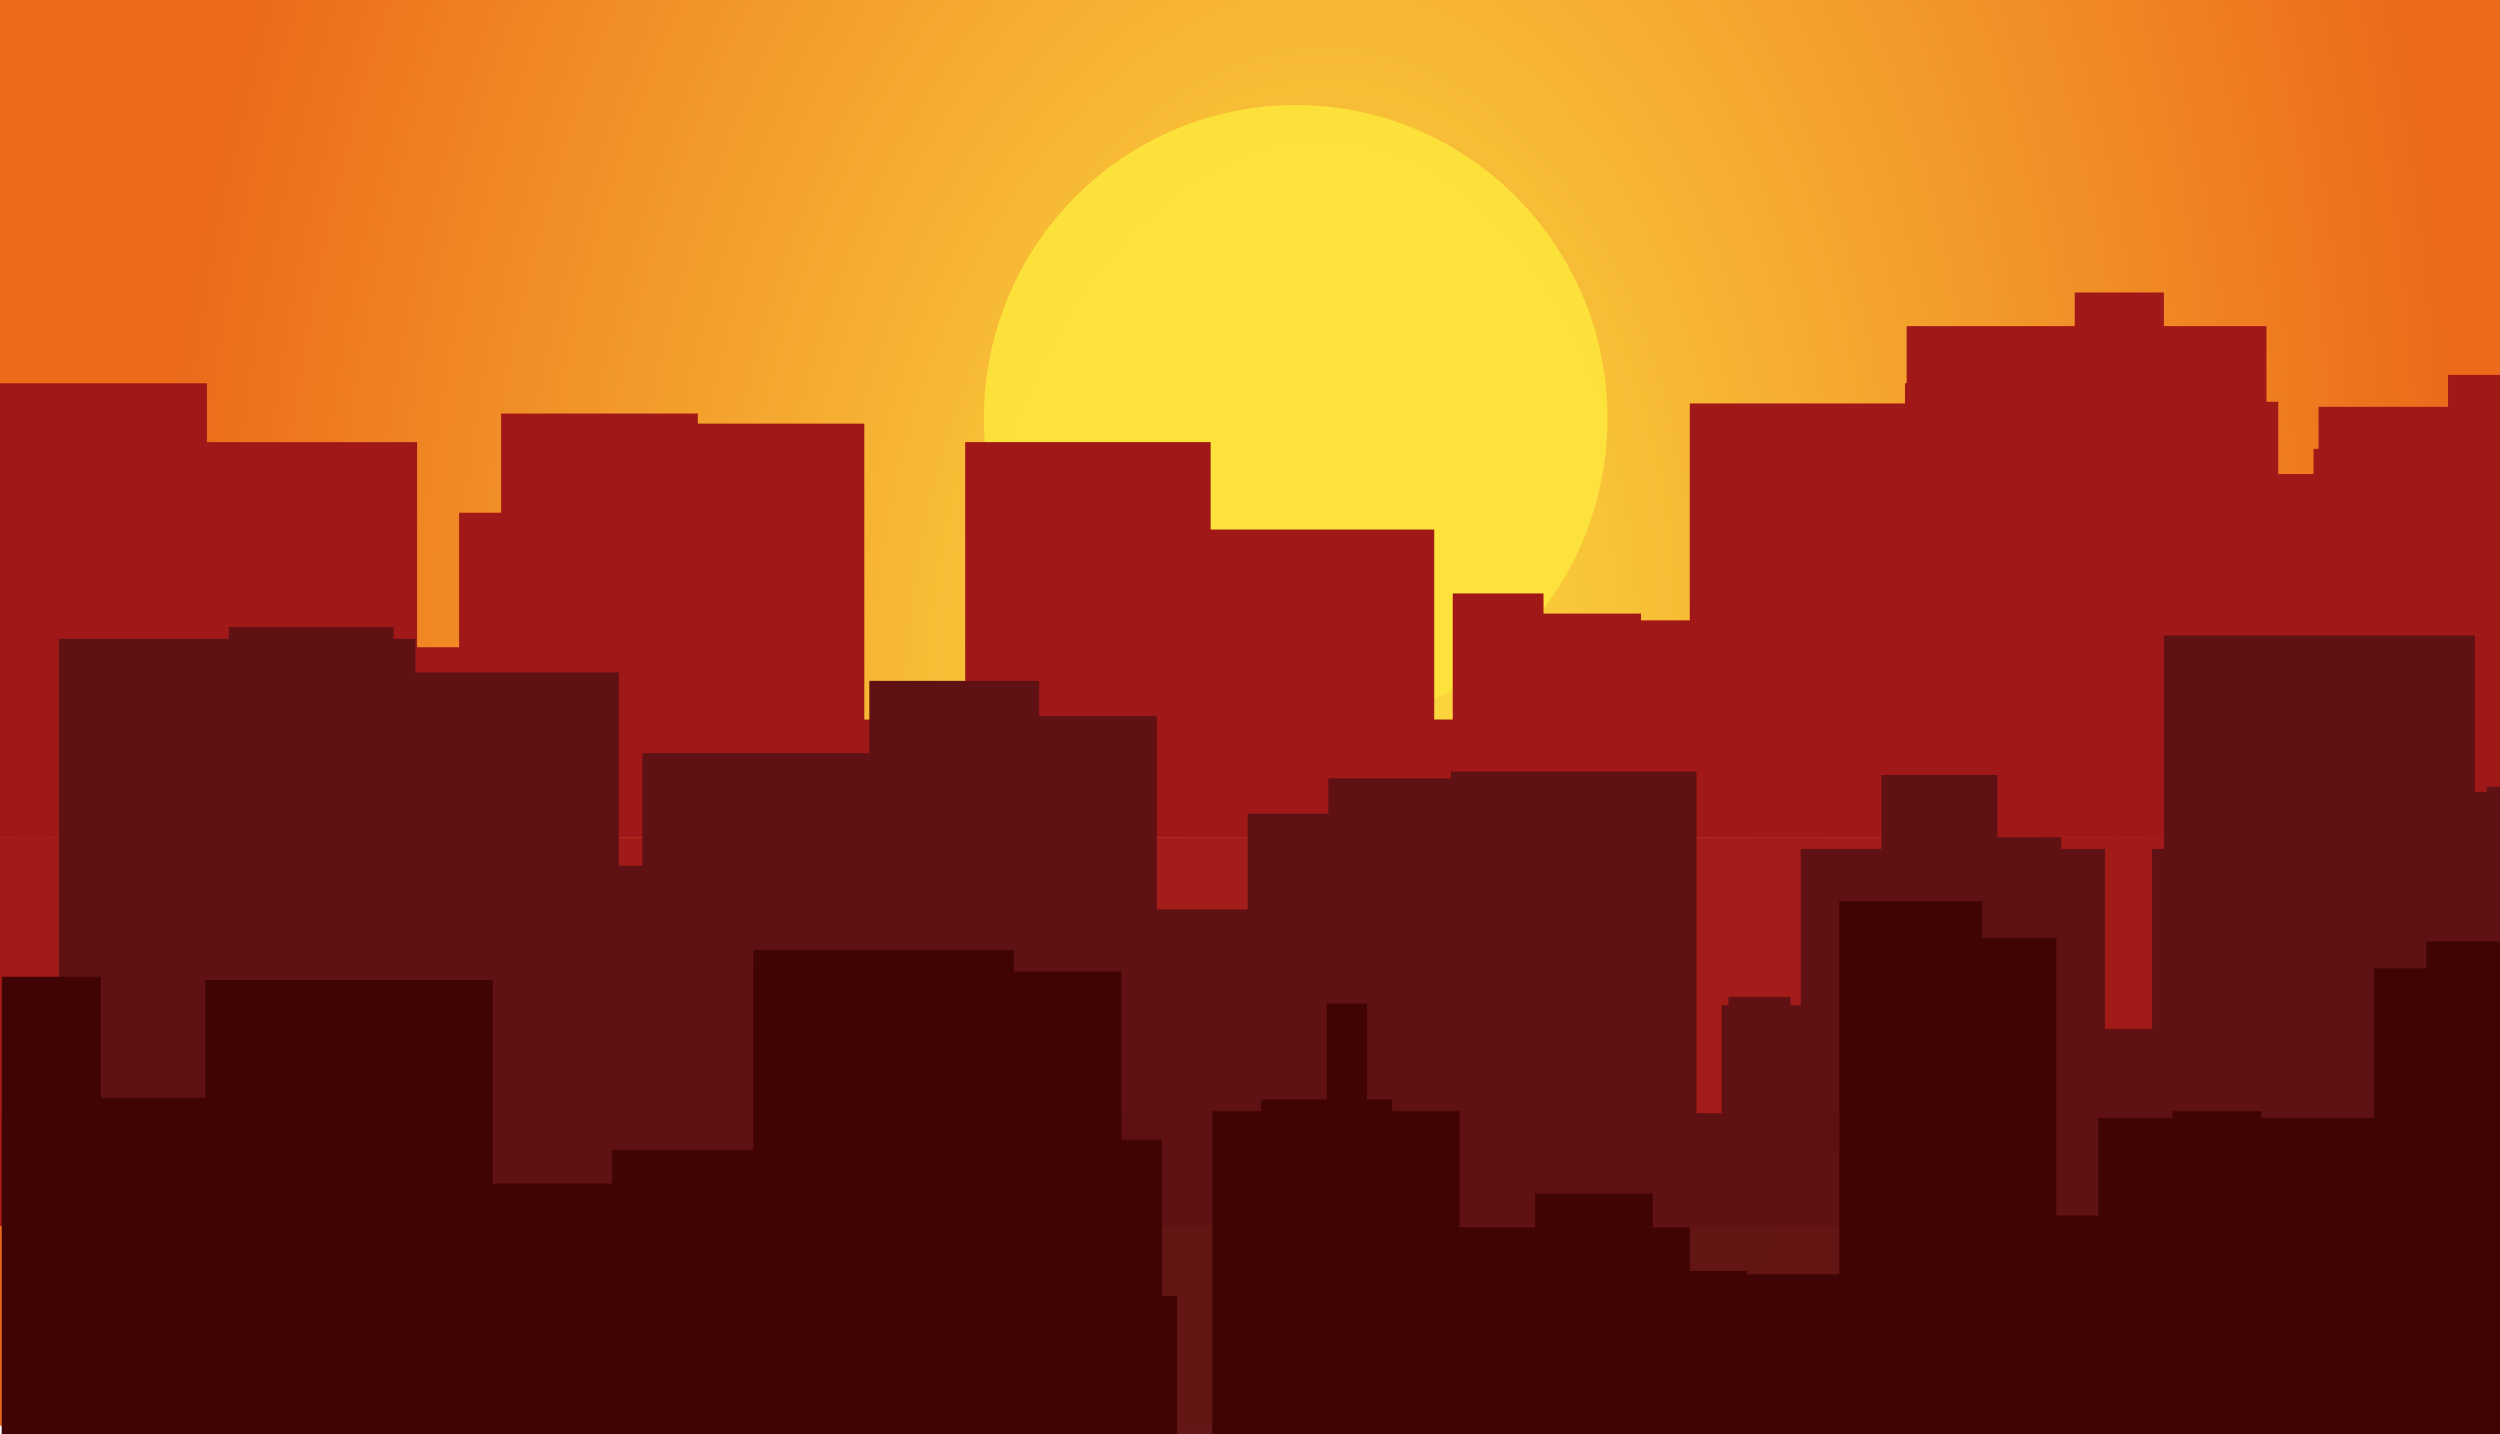 <?xml version="1.0" encoding="UTF-8" standalone="no"?>
<svg
   width="1487"
   height="853"
   id="svg"
   version="1.1"
   sodipodi:docname="art.svg"
   inkscape:version="1.1.2 (08b2f3d93c, 2022-04-05)"
   xmlns:inkscape="http://www.inkscape.org/namespaces/inkscape"
   xmlns:sodipodi="http://sodipodi.sourceforge.net/DTD/sodipodi-0.dtd"
   xmlns:xlink="http://www.w3.org/1999/xlink"
   xmlns="http://www.w3.org/2000/svg"
   xmlns:svg="http://www.w3.org/2000/svg">
  <defs
     id="defs85">
    <linearGradient
       inkscape:collect="always"
       id="linearGradient2699">
      <stop
         style="stop-color:#fde23c;stop-opacity:1;"
         offset="0"
         id="stop2695" />
      <stop
         style="stop-color:#eb6513;stop-opacity:1"
         offset="1"
         id="stop2697" />
    </linearGradient>
    <radialGradient
       inkscape:collect="always"
       xlink:href="#linearGradient2699"
       id="radialGradient2693"
       cx="359.176"
       cy="486.71"
       fx="359.176"
       fy="486.71"
       r="933.894"
       gradientTransform="matrix(0.477,-0.95,0.562,0.704,328.682,405.741)"
       gradientUnits="userSpaceOnUse" />
  </defs>
  <sodipodi:namedview
     id="namedview83"
     pagecolor="#ffffff"
     bordercolor="#666666"
     borderopacity="1.0"
     inkscape:pageshadow="2"
     inkscape:pageopacity="0.0"
     inkscape:pagecheckerboard="0"
     showgrid="false"
     inkscape:zoom="0.63625345"
     inkscape:cx="693.90587"
     inkscape:cy="234.96926"
     inkscape:window-width="1920"
     inkscape:window-height="1016"
     inkscape:window-x="0"
     inkscape:window-y="0"
     inkscape:window-maximized="1"
     inkscape:current-layer="layer3" />
  <g
     inkscape:groupmode="layer"
     id="layer5"
     inkscape:label="Sky">
    <rect
       style="opacity:0.97;fill:url(#radialGradient2693);fill-opacity:1;stroke-width:1.384;stroke-linejoin:round;paint-order:fill markers stroke"
       id="rect2433"
       width="1867.789"
       height="2086.84"
       x="-146.639"
       y="-1238.846" />
  </g>
  <g
     inkscape:groupmode="layer"
     id="layer4"
     inkscape:label="Sun">
    <ellipse
       style="opacity:0.97;fill:#fde23c;fill-opacity:1;stroke-width:0.526;stroke-linejoin:round;paint-order:fill markers stroke"
       id="path2386"
       cx="770.667"
       cy="248.992"
       rx="185.45"
       ry="186.465" />
  </g>
  <g
     inkscape:groupmode="layer"
     id="layer3"
     inkscape:label="backBuildings">
    <g
       id="g2339"
       transform="translate(-23,-81)">
      <g
         id="g1765"
         transform="matrix(1,0,0,-1,-8.919,578.975)">
        <rect
           x="1275"
           y="0"
           width="183"
           height="129"
           fill="#a11819"
           id="rect1523" />
        <rect
           x="-24"
           y="0"
           width="179"
           height="270"
           fill="#a11819"
           id="rect1525" />
        <rect
           x="773"
           y="0"
           width="219"
           height="70"
           fill="#a11819"
           id="rect1527" />
        <rect
           x="84"
           y="0"
           width="196"
           height="235"
           fill="#a11819"
           id="rect1529" />
        <rect
           x="1488"
           y="0"
           width="53"
           height="275"
           fill="#a11819"
           id="rect1531" />
        <rect
           x="1341"
           y="0"
           width="26"
           height="220"
           fill="#a11819"
           id="rect1533" />
        <rect
           x="181"
           y="0"
           width="73"
           height="133"
           fill="#a11819"
           id="rect1535" />
        <rect
           x="1344"
           y="0"
           width="139"
           height="114"
           fill="#a11819"
           id="rect1539" />
        <rect
           x="1411"
           y="0"
           width="202"
           height="256"
           fill="#a11819"
           id="rect1541" />
        <rect
           x="896"
           y="0"
           width="54"
           height="145"
           fill="#a11819"
           id="rect1543" />
        <rect
           x="-21"
           y="0"
           width="85"
           height="166"
           fill="#a11819"
           id="rect1545" />
        <rect
           x="1165"
           y="0"
           width="125"
           height="270"
           fill="#a11819"
           id="rect1547" />
        <rect
           x="1288"
           y="0"
           width="99"
           height="259"
           fill="#a11819"
           id="rect1549" />
        <rect
           x="1339"
           y="0"
           width="134"
           height="202"
           fill="#a11819"
           id="rect1553" />
        <rect
           x="1266"
           y="120"
           width="53"
           height="204"
           fill="#a11819"
           id="rect1555" />
        <rect
           x="998"
           y="0"
           width="200"
           height="129"
           fill="#a11819"
           id="rect1559" />
        <rect
           x="1269"
           y="0"
           width="218"
           height="146"
           fill="#a11819"
           id="rect1561" />
        <rect
           x="440"
           y="0"
           width="106"
           height="246"
           fill="#a11819"
           id="rect1563" />
        <rect
           x="606"
           y="0"
           width="146"
           height="235"
           fill="#a11819"
           id="rect1565" />
        <rect
           x="1329"
           y="0"
           width="212"
           height="191"
           fill="#a11819"
           id="rect1567" />
        <rect
           x="1037"
           y="0"
           width="130"
           height="258"
           fill="#a11819"
           id="rect1571" />
        <rect
           x="38"
           y="0"
           width="183"
           height="39"
           fill="#a11819"
           id="rect1573" />
        <rect
           x="524"
           y="0"
           width="177"
           height="23"
           fill="#a11819"
           id="rect1575" />
        <rect
           x="1150"
           y="0"
           width="205"
           height="154"
           fill="#a11819"
           id="rect1577" />
        <rect
           x="1247"
           y="0"
           width="23"
           height="280"
           fill="#a11819"
           id="rect1579" />
        <rect
           x="744"
           y="0"
           width="156"
           height="33"
           fill="#a11819"
           id="rect1581" />
        <rect
           x="1339"
           y="0"
           width="46"
           height="114"
           fill="#a11819"
           id="rect1583" />
        <rect
           x="244"
           y="0"
           width="43"
           height="28"
           fill="#a11819"
           id="rect1585" />
        <rect
           x="487"
           y="0"
           width="166"
           height="70"
           fill="#a11819"
           id="rect1587" />
        <rect
           x="624"
           y="0"
           width="66"
           height="117"
           fill="#a11819"
           id="rect1589" />
        <rect
           x="3"
           y="0"
           width="63"
           height="86"
           fill="#a11819"
           id="rect1591" />
        <rect
           x="1470"
           y="0"
           width="177"
           height="102"
           fill="#a11819"
           id="rect1593" />
        <rect
           x="633"
           y="0"
           width="203"
           height="50"
           fill="#a11819"
           id="rect1595" />
        <rect
           x="168"
           y="0"
           width="61"
           height="125"
           fill="#a11819"
           id="rect1597" />
        <rect
           x="736"
           y="0"
           width="149"
           height="183"
           fill="#a11819"
           id="rect1599" />
        <rect
           x="925"
           y="0"
           width="83"
           height="133"
           fill="#a11819"
           id="rect1601" />
        <rect
           x="330"
           y="0"
           width="117"
           height="252"
           fill="#a11819"
           id="rect1603" />
        <rect
           x="1386"
           y="0"
           width="110"
           height="216"
           fill="#a11819"
           id="rect1605" />
        <rect
           x="1325"
           y="0"
           width="209"
           height="181"
           fill="#a11819"
           id="rect1609" />
        <rect
           x="479"
           y="0"
           width="56"
           height="234"
           fill="#a11819"
           id="rect1611" />
        <rect
           x="1395"
           y="0"
           width="66"
           height="160"
           fill="#a11819"
           id="rect1615" />
        <rect
           x="1416"
           y="0"
           width="215"
           height="77"
           fill="#a11819"
           id="rect1617" />
        <rect
           x="1072"
           y="0"
           width="46"
           height="176"
           fill="#a11819"
           id="rect1619" />
        <rect
           x="305"
           y="62"
           width="70"
           height="131"
           fill="#a11819"
           id="rect1621" />
        <rect
           x="1408"
           y="0"
           width="140"
           height="231"
           fill="#a11819"
           id="rect1623" />
        <rect
           x="153"
           y="0"
           width="20"
           height="78"
           fill="#a11819"
           id="rect1625" />
        <rect
           x="501"
           y="0"
           width="141"
           height="58"
           fill="#a11819"
           id="rect1629" />
        <rect
           x="1166"
           y="0"
           width="214"
           height="304"
           fill="#a11819"
           id="rect1631" />
        <rect
           x="109"
           y="0"
           width="38"
           height="115"
           fill="#a11819"
           id="rect1633" />
        <rect
           x="221"
           y="0"
           width="129"
           height="113"
           fill="#a11819"
           id="rect1635" />
        <rect
           x="640"
           y="0"
           width="26"
           height="151"
           fill="#a11819"
           id="rect1637" />
        <rect
           x="492"
           y="0"
           width="152"
           height="46"
           fill="#a11819"
           id="rect1639" />
        <rect
           x="586"
           y="0"
           width="113"
           height="90"
           fill="#a11819"
           id="rect1641" />
      </g>
      <rect
         style="opacity:0.97;fill:#a11819;fill-opacity:1;stroke-width:1.025;stroke-linejoin:round;paint-order:fill markers stroke"
         id="rect2177"
         width="1687"
         height="231.202"
         x="-48.919"
         y="578.975" />
    </g>
  </g>
  <g
     inkscape:groupmode="layer"
     id="layer1"
     inkscape:label="midBuildings">
    <g
       id="g1170"
       transform="matrix(1,0,0,-1,70.081,684.975)">
      <rect
         x="1295"
         y="0"
         width="179"
         height="208"
         fill="#5f1113"
         id="rect1045" />
      <rect
         x="1350"
         y="0"
         width="85"
         height="214"
         fill="#5f1113"
         id="rect1047" />
      <rect
         x="335"
         y="0"
         width="66"
         height="195"
         fill="#5f1113"
         id="rect1049" />
      <rect
         x="447"
         y="0"
         width="101"
         height="280"
         fill="#5f1113"
         id="rect1051" />
      <rect
         x="1210"
         y="0"
         width="80"
         height="180"
         fill="#5f1113"
         id="rect1053" />
      <rect
         x="152"
         y="0"
         width="45"
         height="179"
         fill="#5f1113"
         id="rect1055" />
      <rect
         x="66"
         y="0"
         width="98"
         height="312"
         fill="#5f1113"
         id="rect1057" />
      <rect
         x="463"
         y="0"
         width="162"
         height="123"
         fill="#5f1113"
         id="rect1059" />
      <rect
         x="429"
         y="0"
         width="179"
         height="141"
         fill="#5f1113"
         id="rect1061" />
      <rect
         x="499"
         y="0"
         width="119"
         height="259"
         fill="#5f1113"
         id="rect1063" />
      <rect
         x="467"
         y="0"
         width="211"
         height="121"
         fill="#5f1113"
         id="rect1065" />
      <rect
         x="679"
         y="0"
         width="134"
         height="123"
         fill="#5f1113"
         id="rect1067" />
      <rect
         x="-35"
         y="0"
         width="212"
         height="305"
         fill="#5f1113"
         id="rect1069" />
      <rect
         x="86"
         y="0"
         width="22"
         height="93"
         fill="#5f1113"
         id="rect1071" />
      <rect
         x="1217"
         y="0"
         width="185"
         height="307"
         fill="#5f1113"
         id="rect1073" />
      <rect
         x="720"
         y="0"
         width="119"
         height="222"
         fill="#5f1113"
         id="rect1075" />
      <rect
         x="1029"
         y="0"
         width="80"
         height="77"
         fill="#5f1113"
         id="rect1077" />
      <rect
         x="1133"
         y="0"
         width="169"
         height="73"
         fill="#5f1113"
         id="rect1079" />
      <rect
         x="793"
         y="0"
         width="146"
         height="226"
         fill="#5f1113"
         id="rect1081" />
      <rect
         x="552"
         y="0"
         width="49"
         height="190"
         fill="#5f1113"
         id="rect1083" />
      <rect
         x="179"
         y="0"
         width="210"
         height="170"
         fill="#5f1113"
         id="rect1085" />
      <rect
         x="1001"
         y="0"
         width="181"
         height="180"
         fill="#5f1113"
         id="rect1087" />
      <rect
         x="1049"
         y="0"
         width="69"
         height="224"
         fill="#5f1113"
         id="rect1089" />
      <rect
         x="482"
         y="0"
         width="36"
         height="98"
         fill="#5f1113"
         id="rect1091" />
      <rect
         x="672"
         y="0"
         width="142"
         height="201"
         fill="#5f1113"
         id="rect1093" />
      <rect
         x="954"
         y="0"
         width="166"
         height="87"
         fill="#5f1113"
         id="rect1095" />
      <rect
         x="110"
         y="0"
         width="188"
         height="285"
         fill="#5f1113"
         id="rect1097" />
      <rect
         x="958"
         y="0"
         width="37"
         height="92"
         fill="#5f1113"
         id="rect1099" />
      <rect
         x="601"
         y="0"
         width="105"
         height="144"
         fill="#5f1113"
         id="rect1101" />
      <rect
         x="1154"
         y="0"
         width="191"
         height="36"
         fill="#5f1113"
         id="rect1103" />
      <rect
         x="792"
         y="0"
         width="51"
         height="99"
         fill="#5f1113"
         id="rect1105" />
      <rect
         x="1091"
         y="0"
         width="65"
         height="187"
         fill="#5f1113"
         id="rect1107" />
      <rect
         x="65"
         y="0"
         width="131"
         height="28"
         fill="#5f1113"
         id="rect1109" />
      <rect
         x="312"
         y="0"
         width="191"
         height="237"
         fill="#5f1113"
         id="rect1111" />
      <rect
         x="1013"
         y="0"
         width="168"
         height="174"
         fill="#5f1113"
         id="rect1113" />
      <rect
         x="1409"
         y="0"
         width="92"
         height="217"
         fill="#5f1113"
         id="rect1115" />
      <rect
         x="292"
         y="0"
         width="111"
         height="131"
         fill="#5f1113"
         id="rect1117" />
      <rect
         x="1314"
         y="0"
         width="205"
         height="210"
         fill="#5f1113"
         id="rect1119" />
      <rect
         x="112"
         y="0"
         width="91"
         height="223"
         fill="#5f1113"
         id="rect1121" />
      <rect
         x="57"
         y="0"
         width="188"
         height="254"
         fill="#5f1113"
         id="rect1123" />
    </g>
    <rect
       style="opacity:0.97;fill:#5f1113;fill-opacity:1;stroke-width:1.002;stroke-linejoin:round;paint-order:fill markers stroke"
       id="rect1278"
       width="1648.703"
       height="190.846"
       x="1.081"
       y="662.129" />
  </g>
  <g
     inkscape:groupmode="layer"
     id="layer2"
     inkscape:label="front Buildings">
    <g
       id="g942">
      <rect
         x="623.081"
         y="-852.975"
         width="68"
         height="175"
         fill="#410404"
         id="rect2"
         transform="scale(1,-1)" />
      <rect
         x="448.081"
         y="-852.975"
         width="155"
         height="288"
         fill="#410404"
         id="rect4"
         transform="scale(1,-1)" />
      <rect
         x="1248.081"
         y="-852.975"
         width="180"
         height="188"
         fill="#410404"
         id="rect6"
         transform="scale(1,-1)" />
      <rect
         x="909.081"
         y="-852.975"
         width="169"
         height="40"
         fill="#410404"
         id="rect8"
         transform="scale(1,-1)" />
      <rect
         x="301.081"
         y="-852.975"
         width="53"
         height="128"
         fill="#410404"
         id="rect10"
         transform="scale(1,-1)" />
      <rect
         x="1163.081"
         y="-852.975"
         width="205"
         height="81"
         fill="#410404"
         id="rect12"
         transform="scale(1,-1)" />
      <rect
         x="799.081"
         y="-852.975"
         width="111"
         height="115"
         fill="#410404"
         id="rect14"
         transform="scale(1,-1)" />
      <rect
         x="1471.081"
         y="-852.975"
         width="200"
         height="93"
         fill="#410404"
         id="rect16"
         transform="scale(1,-1)" />
      <rect
         x="789.081"
         y="-852.975"
         width="24"
         height="256"
         fill="#410404"
         id="rect18"
         transform="scale(1,-1)" />
      <rect
         x="409.081"
         y="-852.975"
         width="26"
         height="32"
         fill="#410404"
         id="rect20"
         transform="scale(1,-1)" />
      <rect
         x="324.081"
         y="-852.975"
         width="146"
         height="116"
         fill="#410404"
         id="rect22"
         transform="scale(1,-1)" />
      <rect
         x="1357.081"
         y="-852.975"
         width="202"
         height="179"
         fill="#410404"
         id="rect24"
         transform="scale(1,-1)" />
      <rect
         x="1132.081"
         y="-852.975"
         width="75"
         height="270"
         fill="#410404"
         id="rect26"
         transform="scale(1,-1)" />
      <rect
         x="438.081"
         y="-852.975"
         width="199"
         height="53"
         fill="#410404"
         id="rect28"
         transform="scale(1,-1)" />
      <rect
         x="1105.081"
         y="-852.975"
         width="40"
         height="195"
         fill="#410404"
         id="rect30"
         transform="scale(1,-1)" />
      <rect
         x="448.081"
         y="-852.975"
         width="219"
         height="275"
         fill="#410404"
         id="rect32"
         transform="scale(1,-1)" />
      <rect
         x="364.081"
         y="-852.975"
         width="84"
         height="169"
         fill="#410404"
         id="rect34"
         transform="scale(1,-1)" />
      <rect
         x="1292.081"
         y="-852.975"
         width="53"
         height="192"
         fill="#410404"
         id="rect36"
         transform="scale(1,-1)" />
      <rect
         x="1094.081"
         y="-852.975"
         width="85"
         height="317"
         fill="#410404"
         id="rect38"
         transform="scale(1,-1)" />
      <rect
         x="1007.081"
         y="-852.975"
         width="94"
         height="95"
         fill="#410404"
         id="rect40"
         transform="scale(1,-1)" />
      <rect
         x="168.081"
         y="-852.975"
         width="97"
         height="128"
         fill="#410404"
         id="rect42"
         transform="scale(1,-1)" />
      <rect
         x="1140.081"
         y="-852.975"
         width="83"
         height="295"
         fill="#410404"
         id="rect44"
         transform="scale(1,-1)" />
      <rect
         x="817.081"
         y="-852.975"
         width="188"
         height="123"
         fill="#410404"
         id="rect46"
         transform="scale(1,-1)" />
      <rect
         x="750.081"
         y="-852.975"
         width="78"
         height="199"
         fill="#410404"
         id="rect48"
         transform="scale(1,-1)" />
      <rect
         x="962.081"
         y="-852.975"
         width="160"
         height="48"
         fill="#410404"
         id="rect50"
         transform="scale(1,-1)" />
      <rect
         x="1365.081"
         y="-852.975"
         width="103"
         height="168"
         fill="#410404"
         id="rect52"
         transform="scale(1,-1)" />
      <rect
         x="195.081"
         y="-852.975"
         width="46"
         height="258"
         fill="#410404"
         id="rect54"
         transform="scale(1,-1)" />
      <rect
         x="453.081"
         y="-852.975"
         width="33"
         height="238"
         fill="#410404"
         id="rect56"
         transform="scale(1,-1)" />
      <rect
         x="260.081"
         y="-852.975"
         width="180"
         height="149"
         fill="#410404"
         id="rect58"
         transform="scale(1,-1)" />
      <rect
         x="939.081"
         y="-852.975"
         width="100"
         height="97"
         fill="#410404"
         id="rect60"
         transform="scale(1,-1)" />
      <rect
         x="721.081"
         y="-852.975"
         width="147"
         height="192"
         fill="#410404"
         id="rect62"
         transform="scale(1,-1)" />
      <rect
         x="913.081"
         y="-852.975"
         width="70"
         height="143"
         fill="#410404"
         id="rect64"
         transform="scale(1,-1)" />
      <rect
         x="533.081"
         y="-852.975"
         width="167"
         height="82"
         fill="#410404"
         id="rect66"
         transform="scale(1,-1)" />
      <rect
         x="1135.081"
         y="-852.975"
         width="197"
         height="130"
         fill="#410404"
         id="rect68"
         transform="scale(1,-1)" />
      <rect
         x="1443.081"
         y="-852.975"
         width="201"
         height="293"
         fill="#410404"
         id="rect70"
         transform="scale(1,-1)" />
      <rect
         x="1.081"
         y="-852.975"
         width="59"
         height="272"
         fill="#410404"
         id="rect72"
         transform="scale(1,-1)" />
      <rect
         x="242.081"
         y="-852.975"
         width="161"
         height="86"
         fill="#410404"
         id="rect74"
         transform="scale(1,-1)" />
      <rect
         x="1412.081"
         y="-852.975"
         width="68"
         height="277"
         fill="#410404"
         id="rect76"
         transform="scale(1,-1)" />
      <rect
         x="122.081"
         y="-852.975"
         width="171"
         height="270"
         fill="#410404"
         id="rect78"
         transform="scale(1,-1)" />
      <rect
         x="44.081"
         y="-852.975"
         width="120"
         height="200"
         fill="#410404"
         id="rect80"
         transform="scale(1,-1)" />
    </g>
  </g>
</svg>
